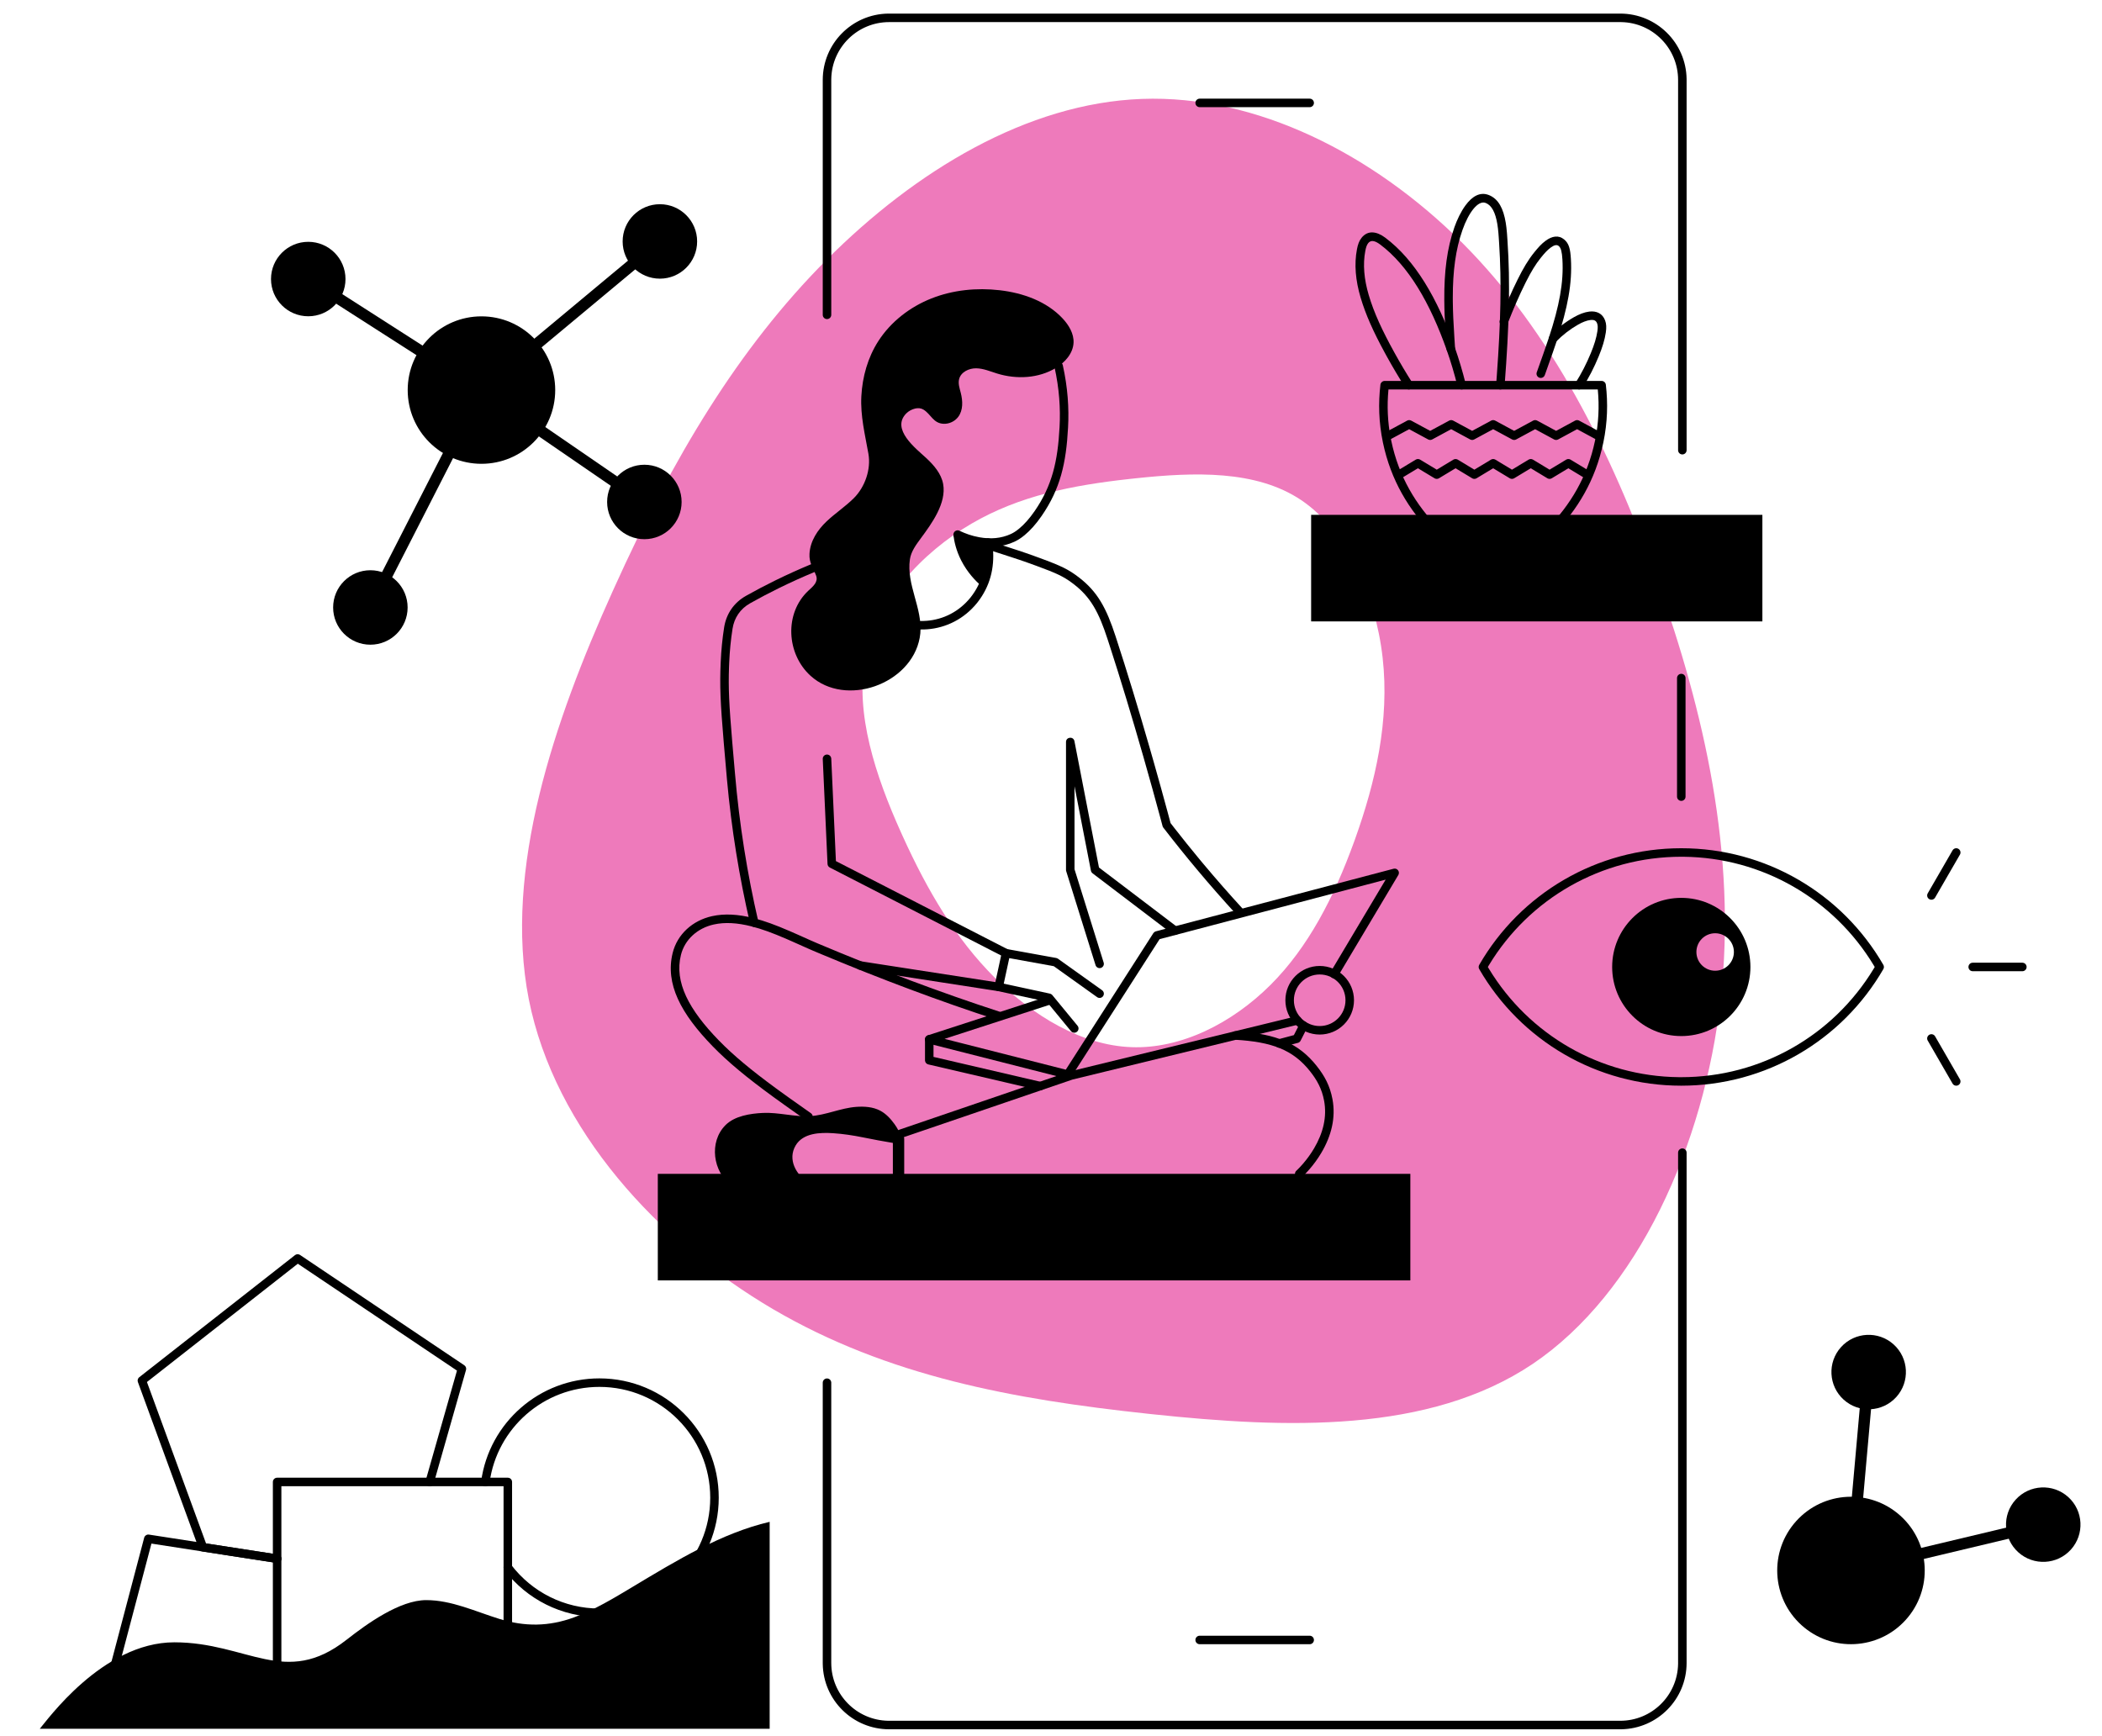 <svg width="448" height="370" viewBox="0 0 448 370" fill="none" xmlns="http://www.w3.org/2000/svg">
<path fill-rule="evenodd" clip-rule="evenodd" d="M311.682 51.791C330.559 70.71 343.268 95.855 353.212 123.72C363.156 151.584 370.227 182.048 366.718 213.056C363.209 244.124 349.064 275.616 326.677 290.727C304.462 305.627 274.116 304.473 245.598 301.458L244.734 301.365C215.966 298.282 189.219 293.386 164.759 279.061C140.352 264.736 118.231 240.86 112.7 212.996C107.278 185.35 118.116 153.676 130.51 126.184L130.886 125.352C143.383 97.668 157.314 74.276 176.192 55.357C195.069 36.438 218.891 21.992 243.352 21.086C267.759 20.179 292.751 32.872 311.682 51.791ZM242.145 101.945L240.556 102.117C228.522 103.459 217.314 105.635 207.036 111.634C196.444 117.831 186.845 128.157 184.445 140.209C182.121 152.016 186.678 165.522 191.971 177.307L192.336 178.117C197.759 190.091 203.806 200.208 211.997 208.391C220.189 216.574 230.527 222.823 241.143 223.214C251.735 223.607 262.58 218.117 270.795 209.934C278.855 201.883 284.323 191.225 288.608 179.405L288.818 178.823C293.132 166.771 296.202 153.595 294.679 140.183C293.156 126.745 287.018 113.124 277.302 106.588C267.669 100.149 254.513 100.643 242.145 101.945Z" fill="#EE7ABB"/>
<path d="M191.506 241.565C192.143 241.565 192.666 242.058 192.712 242.683L192.715 242.774V251.053C192.715 251.721 192.174 252.261 191.506 252.261C190.868 252.261 190.346 251.768 190.3 251.143L190.297 251.053V242.774C190.297 242.106 190.838 241.565 191.506 241.565Z" fill="black"/>
<path fill-rule="evenodd" clip-rule="evenodd" d="M140.199 272.932H300.588V250.22H140.199V272.932Z" fill="black"/>
<path fill-rule="evenodd" clip-rule="evenodd" d="M279.443 132.459H375.617V109.747H279.443V132.459Z" fill="black"/>
<path d="M341.352 81.2C341.812 81.2 342.199 81.545 342.253 82.001C342.714 85.937 342.613 90.03 341.725 94.3C340.031 102.436 336.132 108.732 331.19 113.789C330.84 114.148 330.266 114.154 329.908 113.804C329.549 113.454 329.543 112.88 329.893 112.522C334.614 107.691 338.336 101.681 339.949 93.93C340.728 90.189 340.871 86.59 340.546 83.116L340.536 83.013H295.926L295.916 83.115C295.605 86.435 295.723 89.875 296.415 93.443L296.513 93.93C298.127 101.681 301.848 107.691 306.57 112.522C306.92 112.88 306.913 113.454 306.555 113.804C306.196 114.154 305.622 114.148 305.272 113.789C300.329 108.732 296.431 102.436 294.737 94.3C293.848 90.028 293.747 85.932 294.21 82.001C294.26 81.573 294.603 81.244 295.025 81.204L295.111 81.2H341.352Z" fill="black"/>
<path d="M290.174 50.713C291.488 49.036 293.393 49.287 295.217 50.649C301.566 55.39 306.384 63.598 310.076 74.087C310.946 76.568 311.724 79.17 312.398 81.892C312.518 82.378 312.222 82.87 311.736 82.99C311.25 83.11 310.758 82.813 310.637 82.327C309.977 79.661 309.216 77.114 308.365 74.688C304.782 64.509 300.126 56.579 294.132 52.102C292.994 51.252 292.144 51.141 291.603 51.83C291.318 52.195 291.14 52.692 290.991 53.474C290.438 56.355 290.723 59.53 291.722 62.9C292.836 66.657 294.546 70.375 297.224 75.219C298.407 77.356 299.642 79.45 301.029 81.622C301.298 82.045 301.174 82.605 300.752 82.874C300.33 83.143 299.769 83.019 299.499 82.598C298.091 80.391 296.837 78.266 295.636 76.096L295.135 75.181C292.683 70.669 291.069 67.079 289.983 63.415C288.907 59.787 288.597 56.327 289.209 53.132C289.409 52.092 289.672 51.356 290.174 50.713Z" fill="black"/>
<path d="M312.324 43.8C313.789 41.79 315.489 40.842 317.343 41.587C319.369 42.4 320.422 44.459 320.919 47.482C321.024 48.121 321.102 48.79 321.166 49.541L321.194 49.894L321.291 51.305C321.904 60.346 321.653 69.4 320.678 82.179C320.64 82.678 320.204 83.052 319.704 83.013C319.205 82.975 318.831 82.54 318.869 82.041L319.016 80.066C319.846 68.613 320.048 60.209 319.512 51.898L319.426 50.595C319.403 50.256 319.382 49.973 319.359 49.694C319.299 48.987 319.226 48.364 319.129 47.776C318.725 45.319 317.938 43.78 316.667 43.269C315.002 42.6 312.986 45.366 311.702 49.009C310.237 53.167 309.631 57.792 309.635 63.448L309.641 64.393C309.666 66.591 309.76 68.62 309.976 72.029L310.126 74.328C310.158 74.828 309.779 75.258 309.28 75.291C308.78 75.324 308.348 74.945 308.316 74.445L308.106 71.177C307.917 68.096 307.839 66.169 307.823 63.978C307.78 57.894 308.403 52.917 309.991 48.406C310.548 46.824 311.368 45.111 312.324 43.8Z" fill="black"/>
<path d="M338.711 66.418C340.282 66.229 341.547 66.819 342.099 68.312C342.377 69.059 342.395 69.838 342.252 70.847C342.014 72.448 341.521 74.042 340.73 75.969C339.765 78.314 338.622 80.538 337.315 82.596C337.046 83.018 336.486 83.143 336.063 82.875C335.64 82.606 335.515 82.046 335.783 81.623C337.033 79.658 338.127 77.528 339.052 75.28C339.792 73.478 340.245 72.014 340.457 70.585C340.561 69.856 340.549 69.347 340.398 68.943C340.169 68.324 339.735 68.121 338.929 68.219C338.176 68.31 337.248 68.678 336.37 69.178C334.625 70.174 333.026 71.409 331.644 72.829C331.295 73.187 330.721 73.195 330.361 72.846C330.003 72.497 329.995 71.922 330.345 71.564C331.845 70.022 333.579 68.684 335.471 67.603C336.542 66.993 337.675 66.544 338.711 66.418Z" fill="black"/>
<path d="M329.396 51.336C330.786 50.306 332.183 50.062 333.373 51.047C334.4 51.897 334.679 53.066 334.806 55.193C335.117 60.395 334.115 65.606 331.854 72.485C331.551 73.388 331.248 74.279 330.943 75.154L329.291 79.826L329.237 79.966C329.065 80.437 328.544 80.678 328.074 80.506C327.603 80.333 327.362 79.812 327.534 79.342L327.61 79.141L328.928 75.423C329.331 74.277 329.733 73.105 330.133 71.913C332.326 65.238 333.289 60.228 332.996 55.301C332.901 53.708 332.693 52.839 332.216 52.444C331.81 52.108 331.274 52.202 330.476 52.792C329.799 53.295 329.206 53.939 328.384 54.962C327.275 56.338 326.331 57.9 325.247 60.052L325.074 60.396C323.801 62.952 322.612 65.691 321.359 68.887C321.177 69.353 320.65 69.583 320.184 69.401C319.718 69.218 319.487 68.692 319.67 68.226C320.941 64.984 322.151 62.197 323.45 59.59C324.661 57.151 325.706 55.395 326.97 53.826C327.886 52.686 328.556 51.96 329.396 51.336Z" fill="black"/>
<path d="M299.907 89.66C300.146 89.531 300.429 89.516 300.678 89.617L300.769 89.66L304.815 91.844L308.858 89.66C309.097 89.531 309.38 89.516 309.629 89.617L309.72 89.66L313.764 91.844L317.807 89.66C318.046 89.531 318.329 89.516 318.578 89.617L318.67 89.66L322.711 91.844L326.753 89.66C326.992 89.531 327.275 89.516 327.523 89.617L327.615 89.66L331.655 91.844L335.696 89.66C335.934 89.531 336.217 89.516 336.466 89.617L336.558 89.66L341.031 92.078C341.472 92.316 341.636 92.866 341.398 93.306C341.174 93.721 340.673 93.89 340.247 93.711L340.169 93.673L336.127 91.488L332.087 93.673C331.848 93.802 331.565 93.817 331.316 93.716L331.224 93.673L327.183 91.488L323.142 93.673C322.903 93.802 322.62 93.817 322.371 93.716L322.279 93.673L318.238 91.488L314.196 93.673C313.957 93.802 313.674 93.817 313.425 93.716L313.333 93.673L309.289 91.487L305.246 93.673C305.007 93.802 304.724 93.817 304.476 93.716L304.384 93.673L300.338 91.488L296.293 93.673C295.878 93.897 295.366 93.765 295.109 93.381L295.064 93.306C294.84 92.891 294.972 92.38 295.355 92.122L295.43 92.078L299.907 89.66Z" fill="black"/>
<path d="M301.736 97.98C301.998 97.822 302.32 97.808 302.592 97.937L302.673 97.98L306.216 100.115L309.757 97.98C310.019 97.822 310.341 97.808 310.614 97.937L310.694 97.98L314.231 100.114L317.771 97.98C318.033 97.822 318.356 97.808 318.628 97.937L318.709 97.98L322.246 100.115L325.786 97.98C326.048 97.822 326.37 97.808 326.643 97.937L326.723 97.98L330.261 100.115L333.798 97.98C334.06 97.822 334.382 97.808 334.656 97.937L334.736 97.981L338.739 100.398C339.167 100.657 339.305 101.214 339.047 101.643C338.802 102.046 338.294 102.192 337.878 101.992L337.801 101.95L334.266 99.815L330.73 101.951C330.468 102.108 330.146 102.123 329.872 101.994L329.793 101.951L326.254 99.815L322.716 101.951C322.453 102.108 322.131 102.123 321.858 101.994L321.778 101.951L318.239 99.815L314.701 101.951C314.438 102.108 314.116 102.123 313.843 101.994L313.763 101.951L310.225 99.815L306.685 101.951C306.423 102.108 306.101 102.123 305.828 101.994L305.748 101.951L302.204 99.814L298.66 101.951C298.256 102.194 297.739 102.086 297.464 101.715L297.415 101.642C297.172 101.239 297.28 100.721 297.651 100.446L297.724 100.398L301.736 97.98Z" fill="black"/>
<path fill-rule="evenodd" clip-rule="evenodd" d="M118.333 83.149C118.333 91.829 111.295 98.865 102.613 98.865C93.931 98.865 86.893 91.829 86.893 83.149C86.893 74.47 93.931 67.434 102.613 67.434C111.295 67.434 118.333 74.47 118.333 83.149Z" fill="black"/>
<path fill-rule="evenodd" clip-rule="evenodd" d="M73.635 59.482C73.635 63.864 70.082 67.417 65.697 67.417C61.314 67.417 57.76 63.864 57.76 59.482C57.76 55.1 61.314 51.547 65.697 51.547C70.082 51.547 73.635 55.1 73.635 59.482Z" fill="black"/>
<path fill-rule="evenodd" clip-rule="evenodd" d="M148.58 51.465C148.58 55.847 145.026 59.4 140.642 59.4C136.258 59.4 132.704 55.847 132.704 51.465C132.704 47.083 136.258 43.53 140.642 43.53C145.026 43.53 148.58 47.083 148.58 51.465Z" fill="black"/>
<path fill-rule="evenodd" clip-rule="evenodd" d="M86.876 129.488C86.876 133.871 83.322 137.424 78.938 137.424C74.554 137.424 71.001 133.871 71.001 129.488C71.001 125.106 74.554 121.553 78.938 121.553C83.322 121.553 86.876 125.106 86.876 129.488Z" fill="black"/>
<path fill-rule="evenodd" clip-rule="evenodd" d="M145.272 107C145.272 111.382 141.719 114.935 137.335 114.935C132.951 114.935 129.397 111.382 129.397 107C129.397 102.618 132.951 99.065 137.335 99.065C141.719 99.065 145.272 102.618 145.272 107Z" fill="black"/>
<path d="M64.68 58.829C65.023 58.295 65.715 58.121 66.265 58.414L66.351 58.465L103.266 82.132C103.762 82.45 103.953 83.075 103.731 83.611L103.69 83.7L80.015 130.039C79.711 130.633 78.983 130.869 78.388 130.565C77.822 130.276 77.581 129.601 77.822 129.024L77.862 128.938L101.037 83.576L65.045 60.5C64.511 60.157 64.337 59.465 64.63 58.915L64.68 58.829Z" fill="black"/>
<path d="M139.868 50.537C140.381 50.109 141.143 50.178 141.572 50.691C141.977 51.179 141.936 51.891 141.49 52.327L141.417 52.394L104.613 83.056L138.019 106.004C138.542 106.363 138.693 107.06 138.383 107.601L138.331 107.685C137.971 108.207 137.274 108.36 136.733 108.049L136.649 107.996L101.928 84.146C101.295 83.711 101.228 82.813 101.765 82.287L101.839 82.221L139.868 50.537Z" fill="black"/>
<path fill-rule="evenodd" clip-rule="evenodd" d="M315.268 205.672C324.077 190.412 340.364 180.812 358.328 180.812C376.298 180.812 392.577 190.407 401.399 205.671C401.561 205.951 401.561 206.298 401.399 206.578C392.578 221.832 376.289 231.427 358.328 231.427C340.37 231.427 324.091 221.834 315.269 206.578C315.106 206.298 315.106 205.952 315.268 205.672ZM399.31 205.702C390.787 191.648 375.611 182.807 358.847 182.628L358.328 182.625C341.365 182.625 325.955 191.508 317.357 205.702L317.104 206.124L317.358 206.546C325.88 220.592 341.057 229.432 357.81 229.611L358.328 229.614C375.289 229.614 390.7 220.735 399.31 206.546L399.562 206.124L399.31 205.702Z" fill="black"/>
<path fill-rule="evenodd" clip-rule="evenodd" d="M358.333 220.85C366.471 220.85 373.068 214.255 373.068 206.12C373.068 197.985 366.471 191.39 358.333 191.39C350.196 191.39 343.599 197.985 343.599 206.12C343.599 214.255 350.196 220.85 358.333 220.85ZM365.551 206.923C367.758 206.923 369.547 205.134 369.547 202.928C369.547 200.722 367.758 198.933 365.551 198.933C363.343 198.933 361.554 200.722 361.554 202.928C361.554 205.134 363.343 206.923 365.551 206.923Z" fill="black"/>
<path d="M431.026 205.213C431.526 205.213 431.933 205.619 431.933 206.12C431.933 206.591 431.573 206.978 431.113 207.023L431.026 207.026H420.444C419.942 207.026 419.537 206.621 419.537 206.12C419.537 205.649 419.896 205.261 420.356 205.217L420.444 205.213H431.026Z" fill="black"/>
<path d="M416.148 181.265C416.399 180.832 416.954 180.683 417.387 180.934C417.795 181.169 417.951 181.675 417.76 182.095L417.719 182.172L412.428 191.334C412.178 191.768 411.623 191.916 411.189 191.666C410.781 191.43 410.626 190.925 410.817 190.505L410.857 190.427L416.148 181.265Z" fill="black"/>
<path d="M411.189 220.574C411.597 220.338 412.113 220.456 412.381 220.832L412.428 220.906L417.719 230.068C417.97 230.501 417.822 231.055 417.387 231.306C416.979 231.542 416.464 231.424 416.196 231.047L416.149 230.974L410.857 221.813C410.607 221.379 410.756 220.824 411.189 220.574Z" fill="black"/>
<path d="M345.319 2.897C353.055 2.897 359.34 9.103 359.465 16.806L359.467 17.04V95.961C359.467 96.462 359.061 96.868 358.56 96.868C358.088 96.868 357.701 96.508 357.657 96.048L357.653 95.961V17.04C357.653 10.3 352.244 4.824 345.529 4.712L345.319 4.71H189.5C182.759 4.71 177.281 10.117 177.169 16.829L177.167 17.04V67.109C177.167 67.61 176.761 68.016 176.26 68.016C175.788 68.016 175.401 67.656 175.357 67.196L175.353 67.109V17.04C175.353 9.307 181.561 3.024 189.266 2.899L189.5 2.897H345.319Z" fill="black"/>
<path d="M279.133 21.03C279.634 21.03 280.04 21.436 280.04 21.937C280.04 22.409 279.68 22.795 279.22 22.84L279.133 22.844H255.686C255.185 22.844 254.779 22.438 254.779 21.937C254.779 21.466 255.139 21.078 255.599 21.035L255.686 21.03H279.133Z" fill="black"/>
<path d="M358.559 244.8C359.031 244.8 359.418 245.159 359.462 245.619L359.466 245.706V354.473C359.466 362.206 353.258 368.489 345.553 368.614L345.319 368.616H189.5C181.765 368.616 175.479 362.41 175.354 354.707L175.352 354.473V294.739C175.352 294.238 175.758 293.832 176.259 293.832C176.731 293.832 177.118 294.192 177.162 294.651L177.166 294.739V354.473C177.166 361.212 182.575 366.688 189.29 366.801L189.5 366.803H345.319C352.06 366.803 357.538 361.396 357.651 354.683L357.652 354.473V245.706C357.652 245.205 358.058 244.8 358.559 244.8Z" fill="black"/>
<path d="M279.133 348.671C279.634 348.671 280.04 349.077 280.04 349.578C280.04 350.049 279.68 350.437 279.22 350.48L279.133 350.484H255.686C255.185 350.484 254.779 350.078 254.779 349.578C254.779 349.106 255.139 348.72 255.599 348.675L255.686 348.671H279.133Z" fill="black"/>
<path d="M358.334 143.63C358.805 143.63 359.192 143.99 359.236 144.449L359.241 144.537V169.809C359.241 170.31 358.834 170.716 358.334 170.716C357.862 170.716 357.475 170.357 357.43 169.897L357.427 169.809V144.537C357.427 144.035 357.832 143.63 358.334 143.63Z" fill="black"/>
<path fill-rule="evenodd" clip-rule="evenodd" d="M405.038 323.102C411.48 328.92 411.985 338.857 406.165 345.298C400.345 351.739 390.404 352.243 383.962 346.425C377.519 340.607 377.014 330.669 382.834 324.228C388.655 317.788 398.596 317.284 405.038 323.102Z" fill="black"/>
<path fill-rule="evenodd" clip-rule="evenodd" d="M403.591 286.582C406.844 289.519 407.099 294.537 404.16 297.789C401.221 301.041 396.202 301.296 392.948 298.357C389.696 295.42 389.442 290.402 392.38 287.15C395.319 283.899 400.338 283.644 403.591 286.582Z" fill="black"/>
<path fill-rule="evenodd" clip-rule="evenodd" d="M440.8 319.107C444.053 322.044 444.308 327.062 441.369 330.314C438.431 333.566 433.411 333.821 430.158 330.883C426.905 327.946 426.651 322.927 429.589 319.676C432.528 316.424 437.547 316.169 440.8 319.107Z" fill="black"/>
<path d="M398.287 291.261L398.377 291.265C399.012 291.322 399.489 291.86 399.479 292.486L399.474 292.577L395.854 333.198L435.198 323.82C435.819 323.672 436.441 324.03 436.631 324.628L436.655 324.715C436.803 325.335 436.444 325.957 435.846 326.147L435.759 326.171L394.781 335.939C394.006 336.124 393.276 335.524 393.291 334.744L393.296 334.656L397.065 292.362C397.122 291.727 397.66 291.251 398.287 291.261Z" fill="black"/>
<path fill-rule="evenodd" clip-rule="evenodd" d="M172.306 125.891C167.115 130.725 167.603 139.384 172.762 144.06C180.239 150.837 194.194 145.855 196.017 135.966C196.075 135.647 196.12 135.324 196.149 135.001C196.636 129.618 193.144 124.597 193.925 119.241C194.174 117.537 195.262 116.092 196.284 114.706C198.57 111.61 201.757 107.257 201.013 103.17C200.609 100.947 199.025 99.133 197.365 97.599C195.194 95.594 189.836 91.477 193.161 88.118C193.665 87.609 194.371 87.241 195.067 87.081C195.642 86.948 196.274 86.987 196.78 87.289C198.444 88.28 198.871 90.27 201.159 90.337C202.328 90.371 203.501 89.812 204.211 88.881C205.295 87.459 205.212 85.462 204.766 83.729C204.519 82.768 204.174 81.77 204.417 80.807C204.798 79.306 206.509 78.486 208.058 78.509C209.607 78.533 211.067 79.177 212.549 79.632C216.667 80.898 221.354 80.664 225.038 78.429C226.986 77.248 228.7 75.335 228.807 73.061C228.898 71.122 227.809 69.311 226.485 67.891C223.071 64.228 218.039 62.443 213.063 61.867C208.167 61.301 203.113 61.801 198.529 63.611C193.945 65.422 189.853 68.577 187.19 72.724C184.946 76.217 183.801 80.321 183.58 84.449C183.355 88.659 184.361 92.621 185.084 96.72C185.67 100.052 184.351 103.812 181.985 106.178C180.186 107.975 178.03 109.379 176.183 111.128C174.246 112.962 172.672 115.327 172.526 118.062C172.423 119.985 173.301 121.021 173.933 122.686C174.445 124.035 173.281 124.999 172.392 125.812C172.363 125.838 172.334 125.865 172.306 125.891Z" fill="black"/>
<path d="M225.433 77.155C225.922 77.046 226.407 77.354 226.515 77.843C227.572 82.6 227.864 87.01 227.634 91.151C227.233 98.742 225.973 104.204 222.028 109.943C220.796 111.733 219.568 113.088 218.368 114.077C217.539 114.76 216.888 115.154 216.204 115.474C213.759 116.6 211.107 116.799 208.387 116.304C206.591 115.978 205.1 115.436 203.716 114.773C203.264 114.557 203.073 114.015 203.289 113.564C203.506 113.112 204.048 112.922 204.499 113.138C205.75 113.737 207.1 114.228 208.712 114.521C211.09 114.953 213.372 114.782 215.441 113.83C215.99 113.573 216.513 113.256 217.213 112.678C218.281 111.798 219.395 110.569 220.533 108.916C224.243 103.519 225.438 98.341 225.823 91.053C226.044 87.067 225.763 82.821 224.745 78.237C224.636 77.748 224.944 77.263 225.433 77.155Z" fill="black"/>
<path d="M210.417 114.741C210.912 114.664 211.376 115.003 211.452 115.498C212.079 119.542 211.534 123.569 209.233 127.139C208.636 128.069 207.998 128.902 207.061 129.828C205.675 131.2 204.019 132.332 202.059 133.117C200.102 133.894 198.114 134.221 196.159 134.18C195.658 134.17 195.26 133.756 195.271 133.255C195.281 132.755 195.695 132.357 196.196 132.367C197.918 132.402 199.667 132.116 201.388 131.432C203.107 130.744 204.563 129.748 205.785 128.539C206.613 127.72 207.176 126.986 207.708 126.158C209.738 123.008 210.224 119.417 209.66 115.775C209.583 115.281 209.922 114.817 210.417 114.741Z" fill="black"/>
<path d="M172.884 120.266C173.346 120.074 173.876 120.293 174.069 120.755C174.261 121.217 174.042 121.748 173.58 121.94C171.049 122.992 168.52 124.134 166.012 125.365C163.919 126.392 161.879 127.468 159.893 128.585C157.755 129.786 156.496 131.696 156.128 134.01C155.755 136.368 155.522 138.767 155.413 141.27L155.376 142.208C155.22 146.634 155.382 150.108 156.067 158.201L156.638 164.771C157.565 175.68 159.263 186.253 161.63 196.476C161.743 196.964 161.439 197.451 160.951 197.564C160.463 197.677 159.976 197.373 159.863 196.885C157.562 186.948 155.888 176.682 154.934 166.102L154.257 158.328C153.519 149.605 153.383 146.191 153.601 141.191C153.713 138.621 153.953 136.154 154.336 133.726C154.79 130.88 156.368 128.486 159.004 127.004C161.018 125.871 163.089 124.779 165.212 123.737C167.755 122.489 170.318 121.332 172.884 120.266Z" fill="black"/>
<path d="M209.777 115.896C209.941 115.423 210.458 115.172 210.931 115.335L211.932 115.677C212.335 115.812 212.753 115.95 213.23 116.105L217.047 117.346C218.285 117.755 219.181 118.066 220.41 118.51L221.556 118.928C226.264 120.655 227.726 121.382 229.935 123.07C233.924 126.128 235.804 129.618 237.765 135.639C240.21 143.114 242.652 151.146 245.019 159.369L245.919 162.517C247.023 166.402 247.984 169.88 248.816 172.961L249.483 175.45L250.37 176.596C252.04 178.738 253.748 180.864 255.498 182.975L256.552 184.239C259.249 187.46 262.021 190.617 264.893 193.752C265.232 194.121 265.206 194.694 264.837 195.033C264.468 195.371 263.894 195.346 263.556 194.977C260.665 191.823 257.876 188.645 255.162 185.404C252.673 182.437 250.268 179.443 247.935 176.414C247.862 176.318 247.809 176.209 247.777 176.093L247.31 174.344C246.304 170.6 245.1 166.239 243.669 161.24C241.315 153.016 238.884 144.963 236.447 137.449L236.041 136.201C234.184 130.503 232.451 127.283 228.832 124.51L228.486 124.25C226.634 122.876 225.201 122.195 220.904 120.62L219.064 119.954C217.844 119.519 216.853 119.186 215.186 118.645L212.428 117.751C211.657 117.499 211.027 117.288 210.338 117.05C209.865 116.886 209.614 116.37 209.777 115.896Z" fill="black"/>
<path d="M151.742 195.293C154.419 194.699 157.339 194.877 160.608 195.708C162.963 196.306 165.277 197.158 168.386 198.504L170.073 199.246L172.658 200.402C173.224 200.652 173.698 200.858 174.148 201.049L174.317 201.121C187.586 206.719 200.45 211.562 213.13 215.687C213.607 215.842 213.867 216.353 213.712 216.83C213.557 217.306 213.045 217.566 212.569 217.411C200.293 213.418 187.849 208.755 175.036 203.39L173.266 202.645C172.975 202.521 172.672 202.389 172.339 202.243L168.761 200.648L167.678 200.173C164.645 198.86 162.407 198.036 160.161 197.465C157.146 196.699 154.502 196.538 152.135 197.063C148.634 197.84 145.935 200.293 145.127 203.565C143.701 209.335 146.785 215.187 153.233 221.807C156.331 224.988 160.156 228.151 165.27 231.904L166.34 232.684C166.949 233.126 167.582 233.581 168.265 234.068L172.835 237.3C173.244 237.589 173.341 238.154 173.052 238.563C172.78 238.948 172.263 239.057 171.862 238.828L171.796 238.786C171.645 238.68 169.044 236.845 168.282 236.305L167.211 235.543C166.409 234.971 165.677 234.445 164.97 233.931L164.669 233.711C159.244 229.752 155.21 226.437 151.934 223.072C145.084 216.039 141.743 209.699 143.366 203.13C144.346 199.163 147.592 196.214 151.742 195.293Z" fill="black"/>
<path fill-rule="evenodd" clip-rule="evenodd" d="M155.883 252.735C151.947 249.786 151.035 243.443 154.621 239.837C156.589 237.856 159.931 237.363 162.601 237.233C165.907 237.074 169.371 238.113 172.677 237.914C176.052 237.711 179.136 236.187 182.504 235.943C184.237 235.818 186.049 235.937 187.587 236.745C188.835 237.402 189.82 238.471 190.646 239.615C191.131 240.285 192.265 241.972 191.506 242.774C191.204 243.091 190.695 243.691 190.263 243.62C188.157 243.272 186.086 242.881 183.897 242.439C181.818 242.019 179.717 241.697 177.588 241.557C174.795 241.373 171.157 241.481 169.567 244.183C167.828 247.139 169.657 250.481 172.349 252.067" fill="black"/>
<path d="M176.218 160.841C176.719 160.819 177.143 161.206 177.166 161.706L178.159 183.553L214.82 202.38C215.159 202.554 215.35 202.92 215.306 203.292L215.292 203.378L213.737 210.563C213.641 211.004 213.237 211.304 212.795 211.276L212.711 211.267L183.18 206.699C182.685 206.623 182.345 206.16 182.422 205.664C182.494 205.199 182.909 204.871 183.37 204.898L183.457 204.907L212.144 209.344L213.371 203.675L176.863 184.926C176.574 184.777 176.386 184.485 176.371 184.161L175.354 161.789C175.331 161.289 175.718 160.864 176.218 160.841Z" fill="black"/>
<path d="M213.513 203.024C213.597 202.561 214.02 202.244 214.481 202.283L214.567 202.294L225.113 204.206C225.211 204.224 225.306 204.258 225.394 204.307L225.478 204.36L234.886 211.078C235.293 211.369 235.388 211.936 235.097 212.343C234.823 212.726 234.305 212.833 233.905 212.601L233.832 212.554L224.588 205.953L214.244 204.078C213.78 203.994 213.463 203.571 213.501 203.111L213.513 203.024Z" fill="black"/>
<path d="M211.963 210.179C212.063 209.718 212.496 209.416 212.955 209.471L213.041 209.484L223.772 211.804C223.943 211.842 224.099 211.927 224.222 212.05L224.281 212.115L229.661 218.653C229.979 219.039 229.923 219.611 229.536 219.929C229.173 220.227 228.649 220.197 228.322 219.874L228.26 219.805L223.079 213.51L212.658 211.257C212.197 211.158 211.894 210.724 211.949 210.265L211.963 210.179Z" fill="black"/>
<path d="M297.012 185.183C297.772 184.983 298.396 185.77 298.061 186.453L298.022 186.524L285.148 208.117C284.892 208.548 284.335 208.688 283.904 208.432C283.499 208.19 283.351 207.683 283.549 207.266L283.59 207.189L295.328 187.501L247.148 200.19L228.324 229.542C228.129 229.845 227.775 230.002 227.424 229.948L227.336 229.931L197.828 222.428C196.977 222.211 196.911 221.049 197.688 220.718L197.772 220.687L223.426 212.365C223.903 212.211 224.414 212.472 224.569 212.948C224.715 213.396 224.492 213.876 224.068 214.059L223.986 214.09L201.316 221.443L227.15 228.012L245.811 198.914C245.917 198.75 246.071 198.625 246.252 198.557L246.344 198.527L297.012 185.183Z" fill="black"/>
<path d="M276.306 216.627C276.792 216.509 277.283 216.807 277.401 217.294C277.513 217.751 277.255 218.213 276.819 218.364L276.735 218.389L228.587 230.116L192.019 242.606C191.573 242.758 191.09 242.543 190.899 242.122L190.867 242.041C190.715 241.595 190.93 241.112 191.351 240.922L191.433 240.89L228.034 228.388L228.112 228.366L276.306 216.627Z" fill="black"/>
<path d="M227.199 158.164C227.199 157.097 228.697 156.923 228.975 157.902L228.996 157.991L234.225 184.918L250.991 197.664C251.366 197.949 251.457 198.47 251.213 198.863L251.164 198.935C250.879 199.309 250.358 199.4 249.965 199.157L249.894 199.107L232.851 186.152C232.699 186.036 232.588 185.876 232.533 185.695L232.51 185.603L229.012 167.593V185.291L235.225 205.188C235.365 205.638 235.138 206.115 234.711 206.294L234.629 206.324C234.179 206.464 233.702 206.236 233.523 205.811L233.494 205.728L227.24 185.7C227.222 185.642 227.209 185.582 227.203 185.521L227.199 185.43V158.164Z" fill="black"/>
<path d="M263.269 219.821L263.357 219.822L264.069 219.868C271.935 220.421 276.727 222.294 280.629 227.224C282.293 229.323 283.454 231.423 283.992 234.317C284.722 238.247 283.766 242.091 281.636 245.703C280.873 246.997 280.002 248.184 279.08 249.251C278.473 249.954 277.945 250.493 277.52 250.886C277.152 251.226 276.579 251.204 276.238 250.836C275.898 250.469 275.921 249.895 276.288 249.555L276.505 249.35C276.844 249.022 277.25 248.596 277.707 248.067C278.562 247.077 279.369 245.977 280.073 244.782C281.998 241.518 282.849 238.098 282.209 234.649C281.736 232.104 280.704 230.238 279.207 228.349C275.572 223.757 271.076 222.095 263.25 221.633C262.75 221.603 262.368 221.174 262.398 220.674C262.425 220.203 262.808 219.838 263.269 219.821Z" fill="black"/>
<path fill-rule="evenodd" clip-rule="evenodd" d="M273.954 213.216C273.954 209.179 277.228 205.906 281.267 205.906C285.305 205.906 288.578 209.179 288.578 213.216C288.578 217.253 285.305 220.526 281.267 220.526C277.228 220.526 273.954 217.253 273.954 213.216ZM286.764 213.216C286.764 210.18 284.304 207.72 281.267 207.72C278.23 207.72 275.768 210.18 275.768 213.216C275.768 216.252 278.229 218.713 281.267 218.713C284.304 218.713 286.764 216.252 286.764 213.216Z" fill="black"/>
<path d="M198.052 220.642C198.523 220.642 198.911 221.001 198.955 221.461L198.959 221.549L198.959 225.289L221.9 230.629C222.359 230.735 222.654 231.174 222.593 231.631L222.577 231.718C222.47 232.176 222.032 232.472 221.574 232.411L221.488 232.395L197.846 226.893C197.463 226.804 197.185 226.479 197.149 226.093L197.146 226.01V221.549C197.146 221.048 197.551 220.642 198.052 220.642Z" fill="black"/>
<path d="M277.014 218.201C277.242 217.754 277.788 217.578 278.234 217.805C278.654 218.02 278.836 218.516 278.666 218.946L278.629 219.026L277.195 221.834C277.092 222.034 276.919 222.189 276.711 222.268L276.62 222.297L272.866 223.292C272.382 223.42 271.885 223.132 271.757 222.649C271.636 222.193 271.884 221.726 272.318 221.566L272.401 221.539L275.763 220.649L277.014 218.201Z" fill="black"/>
<path fill-rule="evenodd" clip-rule="evenodd" d="M210.846 115.804C209.89 115.833 208.555 115.788 207.024 115.45C205.34 115.079 204.052 114.493 203.202 114.032C203.363 115.399 203.771 117.329 204.861 119.466C206.184 122.062 207.955 123.865 209.191 124.939C209.756 123.993 210.406 122.656 210.778 120.984C211.258 118.826 211.077 116.999 210.846 115.804Z" fill="black"/>
<path fill-rule="evenodd" clip-rule="evenodd" d="M164.038 324.397V368.503H8.48C9.82 367.023 21.758 350.078 37.152 350.078C52.706 350.078 60.811 359.777 73.834 349.555C78.338 346.021 85.258 341.083 90.84 341.083C96.227 341.083 101.282 343.493 106.423 345.087C111.853 346.773 116.966 346.736 122.366 344.752C126.709 343.157 130.784 340.688 134.845 338.252C144.143 332.673 153.748 326.801 164.038 324.397Z" fill="black"/>
<path d="M127.749 293.819C141.798 293.819 153.186 305.206 153.186 319.254C153.186 333.301 141.798 344.689 127.749 344.689C119.707 344.689 112.291 340.936 107.51 334.666C107.206 334.268 107.283 333.699 107.682 333.396C108.08 333.092 108.649 333.169 108.953 333.567C113.394 339.391 120.279 342.875 127.749 342.875C140.797 342.875 151.372 332.299 151.372 319.254C151.372 306.207 140.797 295.632 127.749 295.632C115.899 295.632 105.928 304.399 104.341 316.022C104.273 316.517 103.816 316.865 103.32 316.797C102.823 316.73 102.476 316.273 102.544 315.776C104.253 303.259 114.989 293.819 127.749 293.819Z" fill="black"/>
<path d="M30.73 327.78C30.841 327.36 31.233 327.081 31.66 327.106L31.746 327.116L43.385 328.917L59.202 331.359C59.697 331.435 60.036 331.898 59.959 332.394C59.888 332.859 59.473 333.187 59.012 333.16L58.925 333.151L43.107 330.71L32.276 329.032L24.853 357.166L23.082 363.87C22.954 364.354 22.458 364.642 21.973 364.515C21.518 364.394 21.235 363.948 21.31 363.492L21.328 363.407L23.1 356.703L30.73 327.78Z" fill="black"/>
<path d="M62.874 267.544C63.16 267.32 63.548 267.289 63.863 267.458L63.94 267.504L98.954 291.023C99.255 291.225 99.404 291.585 99.341 291.936L99.321 292.024L92.452 316.147C92.315 316.628 91.813 316.908 91.331 316.771C90.878 316.642 90.604 316.19 90.687 315.736L90.707 315.651L97.395 292.161L63.474 269.377L31.319 294.591L43.913 328.999L59.202 331.359C59.667 331.431 59.995 331.845 59.969 332.307L59.959 332.394C59.888 332.859 59.473 333.187 59.012 333.161L58.925 333.151L43.108 330.71C42.811 330.664 42.558 330.475 42.429 330.208L42.394 330.125L29.389 294.595C29.264 294.255 29.355 293.877 29.613 293.629L29.681 293.571L62.874 267.544Z" fill="black"/>
<path fill-rule="evenodd" clip-rule="evenodd" d="M59.064 314.99H108.231C108.732 314.99 109.138 315.396 109.138 315.897V358.579C109.138 359.08 108.732 359.486 108.231 359.486H59.064C58.563 359.486 58.157 359.08 58.157 358.579V315.897C58.157 315.396 58.563 314.99 59.064 314.99ZM107.324 357.672V316.803H59.97V357.672H107.324Z" fill="black"/>
</svg>
